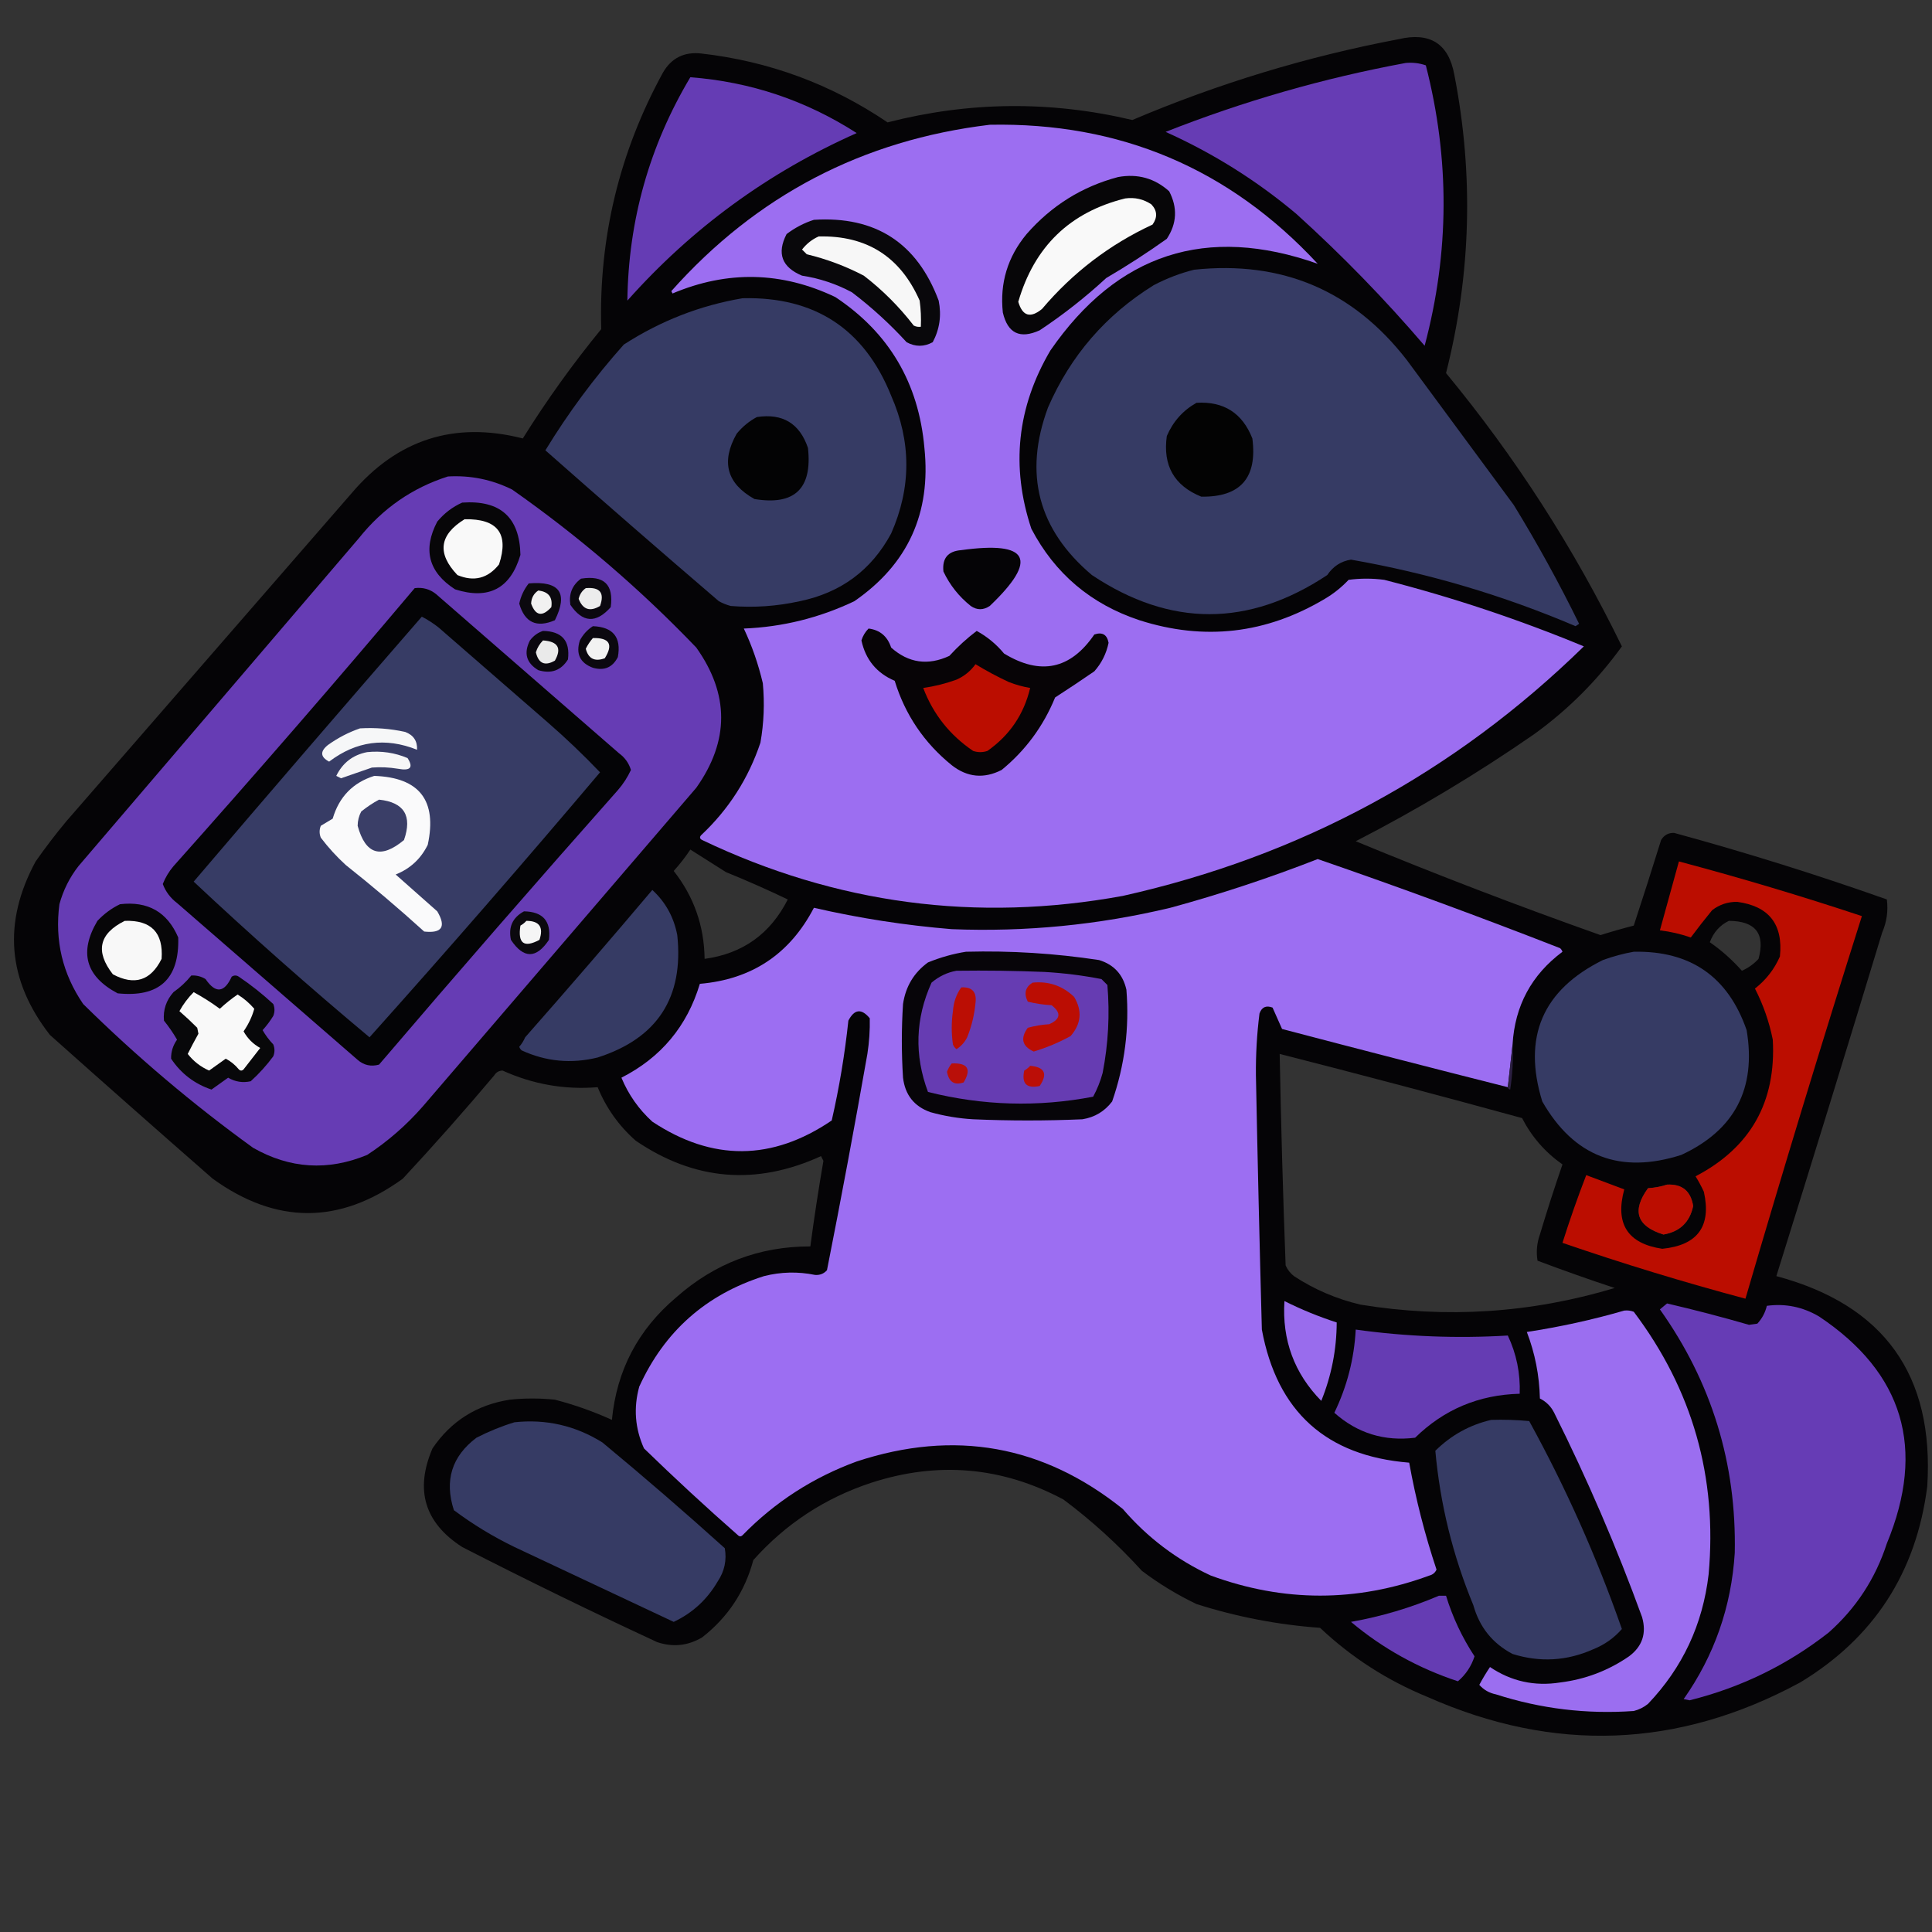 <?xml version="1.0" encoding="UTF-8"?>
<!DOCTYPE svg PUBLIC "-//W3C//DTD SVG 1.1//EN" "http://www.w3.org/Graphics/SVG/1.1/DTD/svg11.dtd">
<svg xmlns="http://www.w3.org/2000/svg" version="1.1" width="813px" height="813px" style="shape-rendering:geometricPrecision; text-rendering:geometricPrecision; image-rendering:optimizeQuality; fill-rule:evenodd; clip-rule:evenodd" xmlns:xlink="http://www.w3.org/1999/xlink">
<rect width="100%" height="100%" fill="#333333" stroke="none"/>
<g><path style="opacity:0.966" fill="#040305" d="M 588.5,16.5 C 601.792,13.378 609.625,18.378 612,31.5C 620.201,73.625 619.034,115.458 608.5,157C 637.661,192.291 662.327,230.624 682.5,272C 672.179,286.321 659.846,298.654 645.5,309C 621.548,325.591 596.548,340.591 570.5,354C 604.448,368.04 638.781,381.207 673.5,393.5C 678.13,392.041 682.796,390.707 687.5,389.5C 691.432,377.536 695.266,365.536 699,353.5C 700.255,351.406 702.088,350.406 704.5,350.5C 734.712,358.738 764.545,368.071 794,378.5C 794.618,383.326 793.951,387.992 792,392.5C 777.359,440.754 762.526,488.921 747.5,537C 792.818,549.126 813.985,578.626 811,625.5C 806.368,661.756 788.534,689.256 757.5,708C 706.263,735.737 653.93,737.737 600.5,714C 583.663,707.088 568.663,697.421 555.5,685C 537.765,683.72 520.432,680.386 503.5,675C 495.333,671.087 487.667,666.42 480.5,661C 470.398,649.892 459.398,639.892 447.5,631C 421.577,617.181 394.577,614.848 366.5,624C 347.086,630.418 330.586,641.251 317,656.5C 313.469,669.705 306.303,680.538 295.5,689C 289.462,692.577 283.128,693.244 276.5,691C 248.891,678.195 221.557,664.862 194.5,651C 178.664,640.816 174.497,626.983 182,609.5C 189.791,598.012 200.625,591.179 214.5,589C 220.833,588.333 227.167,588.333 233.5,589C 241.778,591.148 249.778,593.981 257.5,597.5C 259.498,576.671 268.498,559.504 284.5,546C 300.71,531.634 319.543,524.467 341,524.5C 342.601,512.461 344.434,500.461 346.5,488.5C 346.167,487.833 345.833,487.167 345.5,486.5C 318.184,498.988 292.184,496.821 267.5,480C 260.419,473.751 255.086,466.251 251.5,457.5C 237.614,458.63 224.281,456.296 211.5,450.5C 209.971,450.529 208.804,451.196 208,452.5C 195.538,467.297 182.705,481.797 169.5,496C 142.9,515.297 116.234,515.297 89.5,496C 66.573,475.951 43.739,455.784 21,435.5C 3.099,412.511 1.099,388.178 15,362.5C 19.091,356.653 23.424,350.987 28,345.5C 68,299.5 108,253.5 148,207.5C 167.287,184.849 191.287,177.182 220,184.5C 230.019,168.461 241.019,153.128 253,138.5C 251.927,100.126 260.594,64.126 279,30.5C 282.549,24.419 287.882,21.753 295,22.5C 323.559,25.741 349.726,35.408 373.5,51.5C 407.773,42.689 442.107,42.356 476.5,50.5C 512.717,35.118 550.05,23.785 588.5,16.5 Z M 290.5,357.5 C 295.444,360.645 300.444,363.812 305.5,367C 314.315,370.576 322.981,374.409 331.5,378.5C 324.171,392.99 312.504,401.324 296.5,403.5C 296.329,389.653 291.996,377.319 283.5,366.5C 286.084,363.651 288.417,360.651 290.5,357.5 Z M 727.5,387.5 C 738.749,387.562 742.916,392.896 740,403.5C 738.019,405.657 735.686,407.324 733,408.5C 728.92,403.914 724.42,399.914 719.5,396.5C 721.041,392.361 723.708,389.361 727.5,387.5 Z M 538.5,443.5 C 572.58,452.187 606.58,461.187 640.5,470.5C 644.546,478.382 650.213,484.882 657.5,490C 654.141,499.744 650.974,509.577 648,519.5C 646.723,523.097 646.39,526.764 647,530.5C 657.776,534.567 668.61,538.4 679.5,542C 644.356,552.568 608.69,554.901 572.5,549C 562.45,546.641 553.117,542.641 544.5,537C 542.951,535.786 541.785,534.286 541,532.5C 539.884,502.84 539.05,473.174 538.5,443.5 Z M 701.5,498.5 C 707.832,498.161 711.499,501.161 712.5,507.5C 711.07,514.307 706.904,518.307 700,519.5C 688.753,516.014 686.586,509.514 693.5,500C 696.365,499.817 699.031,499.317 701.5,498.5 Z"/></g>
<g><path style="opacity:1" fill="#663cb4" d="M 591.5,26.5 C 594.448,26.223 597.281,26.556 600,27.5C 610.122,66.901 609.956,106.235 599.5,145.5C 582.716,125.881 564.716,107.381 545.5,90C 528.842,75.995 510.508,64.495 490.5,55.5C 523.344,42.543 557.01,32.877 591.5,26.5 Z"/></g>
<g><path style="opacity:1" fill="#653cb4" d="M 290.5,32.5 C 315.806,34.435 339.139,42.269 360.5,56C 323.271,72.535 291.104,96.035 264,126.5C 264.442,92.723 273.275,61.39 290.5,32.5 Z"/></g>
<g><path style="opacity:1" fill="#9c6ef1" d="M 416.5,52.5 C 471.341,51.428 517.341,70.927 554.5,111C 507.722,94.481 470.222,106.648 442,147.5C 427.982,171.329 425.315,196.329 434,222.5C 443.898,241.386 459.065,254.22 479.5,261C 506.774,269.725 532.774,266.725 557.5,252C 561.198,249.814 564.532,247.147 567.5,244C 572.5,243.333 577.5,243.333 582.5,244C 611.183,251.339 639.183,260.672 666.5,272C 612.017,325.251 547.351,360.251 472.5,377C 410.917,388.261 351.917,380.427 295.5,353.5C 294.479,352.998 294.312,352.332 295,351.5C 306.614,340.607 314.947,327.607 320,312.5C 321.454,304.214 321.787,295.881 321,287.5C 319.094,279.4 316.427,271.733 313,264.5C 329.26,263.847 344.76,260.014 359.5,253C 382.026,237.465 391.859,215.965 389,188.5C 386.59,161.154 374.09,139.987 351.5,125C 328.944,114.249 306.111,113.749 283,123.5C 282.833,123.167 282.667,122.833 282.5,122.5C 318.307,82.263 362.974,58.929 416.5,52.5 Z"/></g>
<g><path style="opacity:0.999" fill="#070608" d="M 470.5,74.5 C 478.741,73.002 485.907,75.002 492,80.5C 495.583,87.404 495.25,94.07 491,100.5C 482.755,106.374 474.255,111.874 465.5,117C 456.741,125.096 447.407,132.429 437.5,139C 429.209,142.771 424.042,140.271 422,131.5C 420.683,119.117 424.016,108.117 432,98.5C 442.47,86.525 455.303,78.525 470.5,74.5 Z"/></g>
<g><path style="opacity:0.998" fill="#f9f9f9" d="M 473.5,83.5 C 477.544,82.958 481.211,83.791 484.5,86C 486.988,88.627 487.155,91.46 485,94.5C 466.94,102.882 451.44,114.715 438.5,130C 433.598,134.032 430.265,133.032 428.5,127C 435.244,103.753 450.244,89.253 473.5,83.5 Z"/></g>
<g><path style="opacity:0.999" fill="#09080b" d="M 342.5,92.5 C 368.411,90.871 385.911,102.204 395,126.5C 396.245,132.706 395.412,138.539 392.5,144C 388.833,146 385.167,146 381.5,144C 374.484,136.319 366.818,129.319 358.5,123C 351.905,119.468 344.905,117.135 337.5,116C 328.984,112.448 326.818,106.615 331,98.5C 334.575,95.798 338.408,93.798 342.5,92.5 Z"/></g>
<g><path style="opacity:0.998" fill="#f7f7f7" d="M 344.5,99.5 C 364.696,99.015 378.863,108.015 387,126.5C 387.499,130.152 387.665,133.818 387.5,137.5C 386.448,137.649 385.448,137.483 384.5,137C 378.377,129.054 371.377,122.054 363.5,116C 355.877,112.014 347.877,109.014 339.5,107C 338.833,106.333 338.167,105.667 337.5,105C 339.469,102.511 341.802,100.678 344.5,99.5 Z"/></g>
<g><path style="opacity:1" fill="#363b64" d="M 502.5,113.5 C 539.5,109.59 569.333,122.257 592,151.5C 607,171.833 622,192.167 637,212.5C 646.928,228.685 656.095,245.352 664.5,262.5C 664,262.833 663.5,263.167 663,263.5C 632.565,250.517 601.065,241.184 568.5,235.5C 564.316,236.154 560.982,238.321 558.5,242C 525.425,263.93 492.425,263.93 459.5,242C 436.842,222.871 430.676,199.371 441,171.5C 450.493,149.676 465.327,132.51 485.5,120C 491.02,117.11 496.686,114.943 502.5,113.5 Z"/></g>
<g><path style="opacity:1" fill="#363b64" d="M 312.5,125.5 C 342.879,124.764 363.712,138.431 375,166.5C 383.521,185.887 383.521,205.22 375,224.5C 366.691,239.924 353.857,249.424 336.5,253C 326.926,255.119 317.259,255.786 307.5,255C 305.754,254.529 304.087,253.862 302.5,253C 277.994,231.991 253.66,210.824 229.5,189.5C 239.151,173.68 250.151,158.847 262.5,145C 277.949,135.024 294.616,128.524 312.5,125.5 Z"/></g>
<g><path style="opacity:0.997" fill="#030303" d="M 503.5,169.5 C 514.963,168.815 522.796,173.815 527,184.5C 529.158,201.076 521.991,209.243 505.5,209C 494.099,204.377 489.266,195.877 491,183.5C 493.636,177.369 497.803,172.703 503.5,169.5 Z"/></g>
<g><path style="opacity:0.998" fill="#030304" d="M 318.5,175.5 C 329.331,173.84 336.498,178.173 340,188.5C 341.879,205.623 334.379,212.789 317.5,210C 305.816,203.494 303.316,194.327 310,182.5C 312.441,179.546 315.275,177.213 318.5,175.5 Z"/></g>
<g><path style="opacity:1" fill="#663cb4" d="M 188.5,200.5 C 197.991,199.956 206.991,201.79 215.5,206C 243.445,225.605 269.279,247.772 293,272.5C 306.961,292.139 306.961,311.805 293,331.5C 254.667,376.167 216.333,420.833 178,465.5C 171.054,473.452 163.221,480.286 154.5,486C 137.971,492.823 121.971,491.823 106.5,483C 81.2,464.711 57.367,444.544 35,422.5C 26.326,409.8 22.992,395.8 25,380.5C 26.612,374.609 29.279,369.275 33,364.5C 72.333,318.5 111.667,272.5 151,226.5C 161.017,213.94 173.517,205.274 188.5,200.5 Z"/></g>
<g><path style="opacity:0.997" fill="#070608" d="M 194.5,211.5 C 210.52,210.362 218.687,217.695 219,233.5C 214.828,247.671 205.661,252.504 191.5,248C 180.325,240.799 177.825,231.299 184,219.5C 186.94,215.963 190.44,213.297 194.5,211.5 Z"/></g>
<g><path style="opacity:0.998" fill="#f9f9f9" d="M 195.5,218.5 C 209.418,218.226 214.251,224.559 210,237.5C 205.299,243.41 199.466,244.91 192.5,242C 183.824,232.903 184.824,225.07 195.5,218.5 Z"/></g>
<g><path style="opacity:0.998" fill="#050406" d="M 404.5,231.5 C 433.089,227.537 437.089,235.37 416.5,255C 413.789,256.805 411.122,256.805 408.5,255C 403.525,251.03 399.691,246.197 397,240.5C 396.405,234.928 398.905,231.928 404.5,231.5 Z"/></g>
<g><path style="opacity:0.996" fill="#0b080e" d="M 244.5,243.5 C 254.158,241.993 258.325,245.993 257,255.5C 250.831,262.435 245.164,262.101 240,254.5C 239.319,249.871 240.819,246.205 244.5,243.5 Z"/></g>
<g><path style="opacity:0.996" fill="#0b090d" d="M 222.5,245.5 C 235.516,244.403 239.183,249.57 233.5,261C 225.792,264.311 220.792,261.978 218.5,254C 219.187,250.827 220.521,247.994 222.5,245.5 Z"/></g>
<g><path style="opacity:0.998" fill="#040406" d="M 174.5,247.5 C 177.893,247.062 180.893,247.895 183.5,250C 209.167,272.333 234.833,294.667 260.5,317C 262.958,318.787 264.624,321.121 265.5,324C 264.076,327.092 262.243,329.926 260,332.5C 226.127,370.704 192.627,409.204 159.5,448C 156.12,448.938 153.12,448.271 150.5,446C 125.167,424 99.833,402 74.5,380C 71.716,377.888 69.716,375.221 68.5,372C 69.586,369.248 71.086,366.748 73,364.5C 107.416,325.924 141.249,286.924 174.5,247.5 Z"/></g>
<g><path style="opacity:0.996" fill="#ededed" d="M 246.5,247.5 C 252.487,246.977 254.487,249.477 252.5,255C 248.262,257.527 245.262,256.527 243.5,252C 243.957,250.06 244.957,248.56 246.5,247.5 Z"/></g>
<g><path style="opacity:0.993" fill="#f2f2f2" d="M 226.5,248.5 C 230.803,248.963 232.636,251.296 232,255.5C 228.21,259.671 225.377,259.171 223.5,254C 223.613,251.601 224.613,249.768 226.5,248.5 Z"/></g>
<g><path style="opacity:0.999" fill="#373c65" d="M 177.5,259.5 C 179.932,260.75 182.266,262.25 184.5,264C 199.833,277.333 215.167,290.667 230.5,304C 238.201,310.703 245.535,317.703 252.5,325C 220.71,362.624 188.377,399.791 155.5,436.5C 130.17,415.348 105.503,393.515 81.5,371C 113.322,333.678 145.322,296.511 177.5,259.5 Z"/></g>
<g><path style="opacity:0.996" fill="#0b080e" d="M 249.5,263.5 C 258.015,263.844 261.515,268.177 260,276.5C 257.774,280.861 254.274,282.361 249.5,281C 244.076,278.983 242.242,275.15 244,269.5C 245.36,266.977 247.193,264.977 249.5,263.5 Z"/></g>
<g><path style="opacity:0.999" fill="#070406" d="M 365.5,264.5 C 370.267,265.088 373.434,267.755 375,272.5C 382.325,279.017 390.492,280.184 399.5,276C 403.046,272.118 406.879,268.618 411,265.5C 415.404,267.898 419.238,271.065 422.5,275C 437.818,284.334 450.485,281.667 460.5,267C 463.857,265.859 465.857,267.025 466.5,270.5C 465.557,275.053 463.557,279.053 460.5,282.5C 455.03,286.26 449.53,289.927 444,293.5C 439.038,305.612 431.538,315.779 421.5,324C 414.049,327.801 407.049,327.135 400.5,322C 388.883,312.596 380.883,300.762 376.5,286.5C 368.902,283.237 364.236,277.57 362.5,269.5C 363.092,267.577 364.092,265.911 365.5,264.5 Z"/></g>
<g><path style="opacity:0.996" fill="#0a070d" d="M 228.5,265.5 C 236.472,265.636 239.972,269.636 239,277.5C 236.103,282.155 231.937,283.655 226.5,282C 221.465,278.987 220.298,274.82 223,269.5C 224.5,267.531 226.333,266.198 228.5,265.5 Z"/></g>
<g><path style="opacity:0.997" fill="#f2f2f2" d="M 249.5,268.5 C 256.486,268.331 258.153,271.164 254.5,277C 250.26,278.539 247.593,277.206 246.5,273C 247.315,271.357 248.315,269.857 249.5,268.5 Z"/></g>
<g><path style="opacity:0.996" fill="#ebebeb" d="M 228.5,269.5 C 234.803,269.924 236.469,272.757 233.5,278C 229.301,280.401 226.634,279.234 225.5,274.5C 226.092,272.577 227.092,270.911 228.5,269.5 Z"/></g>
<g><path style="opacity:0.999" fill="#bb0d00" d="M 410.5,279.5 C 414.954,282.229 419.62,284.729 424.5,287C 427.432,288.145 430.432,288.978 433.5,289.5C 430.862,300.608 424.862,309.441 415.5,316C 413.5,316.667 411.5,316.667 409.5,316C 399.678,309.351 392.678,300.517 388.5,289.5C 393.289,288.818 397.955,287.652 402.5,286C 405.787,284.533 408.454,282.366 410.5,279.5 Z"/></g>
<g><path style="opacity:0.994" fill="#f7f8f9" d="M 151.5,306.5 C 157.925,306.13 164.258,306.63 170.5,308C 174.007,309.33 175.673,311.83 175.5,315.5C 162.198,310.191 149.865,311.857 138.5,320.5C 134.785,318.535 134.618,316.202 138,313.5C 142.232,310.469 146.732,308.135 151.5,306.5 Z"/></g>
<g><path style="opacity:0.994" fill="#f7f7f8" d="M 154.5,316.5 C 160.434,315.889 166.1,316.722 171.5,319C 174.06,322.973 172.727,324.473 167.5,323.5C 163.829,322.885 160.162,322.719 156.5,323C 152.162,324.503 147.828,326.003 143.5,327.5C 142.833,327.167 142.167,326.833 141.5,326.5C 144.196,320.991 148.529,317.657 154.5,316.5 Z"/></g>
<g><path style="opacity:0.998" fill="#fafafb" d="M 157.5,326.5 C 176.509,327.171 184.009,336.838 180,355.5C 177.108,361.392 172.608,365.559 166.5,368C 172.333,373.167 178.167,378.333 184,383.5C 187.838,389.99 186.005,392.823 178.5,392C 167.794,382.291 156.794,372.958 145.5,364C 141.631,360.466 138.131,356.633 135,352.5C 134.333,350.833 134.333,349.167 135,347.5C 136.667,346.5 138.333,345.5 140,344.5C 142.683,335.318 148.517,329.318 157.5,326.5 Z"/></g>
<g><path style="opacity:0.999" fill="#3a3e67" d="M 159.5,336.5 C 170.067,337.616 173.567,343.283 170,353.5C 160.295,361.583 153.795,359.583 150.5,347.5C 150.515,345.366 151.015,343.366 152,341.5C 154.426,339.548 156.926,337.881 159.5,336.5 Z"/></g>
<g><path style="opacity:1" fill="#9c6ef2" d="M 636.5,439.5 C 635.833,445.5 635.167,451.5 634.5,457.5C 602.81,449.494 571.143,441.327 539.5,433C 538.167,430 536.833,427 535.5,424C 532.783,422.967 530.949,423.8 530,426.5C 528.913,435.117 528.413,443.784 528.5,452.5C 529.2,488.17 530.033,523.837 531,559.5C 537.401,594.024 558.068,612.691 593,615.5C 595.758,630.797 599.592,645.797 604.5,660.5C 603.91,661.799 602.91,662.632 601.5,663C 570.852,674.266 540.185,674.266 509.5,663C 495.181,656.355 482.848,647.022 472.5,635C 438.974,608.109 401.641,601.443 360.5,615C 342.12,621.726 326.12,632.059 312.5,646C 311.833,646.667 311.167,646.667 310.5,646C 297.048,634.182 283.882,622.016 271,609.5C 267.21,601.108 266.543,592.442 269,583.5C 279.6,560.234 297.1,544.734 321.5,537C 328.619,535.194 335.785,535.028 343,536.5C 345.034,536.646 346.701,535.98 348,534.5C 353.986,504.256 359.652,473.922 365,443.5C 365.779,438.5 366.112,433.5 366,428.5C 362.527,424.283 359.527,424.616 357,429.5C 355.504,443.642 353.17,457.642 350,471.5C 324.922,488.551 299.755,488.717 274.5,472C 268.775,466.781 264.442,460.614 261.5,453.5C 278.129,445.038 289.129,431.871 294.5,414C 316.364,412.137 332.364,401.471 342.5,382C 361.541,386.388 380.875,389.388 400.5,391C 431.579,392.225 462.245,389.225 492.5,382C 513.544,376.263 534.21,369.43 554.5,361.5C 588.764,373.31 622.764,385.81 656.5,399C 656.957,399.414 657.291,399.914 657.5,400.5C 644.465,410.237 637.465,423.237 636.5,439.5 Z"/></g>
<g><path style="opacity:0.999" fill="#bb0d00" d="M 706.5,362.5 C 732.388,369.389 758.054,377.056 783.5,385.5C 766.555,438.999 750.222,492.666 734.5,546.5C 708.532,539.566 682.866,531.732 657.5,523C 660.543,513.37 663.876,503.87 667.5,494.5C 672.88,496.506 678.213,498.506 683.5,500.5C 679.559,514.979 684.893,523.312 699.5,525.5C 714.401,524.013 720.234,516.013 717,501.5C 715.961,499.254 714.794,497.087 713.5,495C 736.626,482.927 747.459,463.76 746,437.5C 744.495,429.984 741.995,422.818 738.5,416C 743.15,412.355 746.65,407.855 749,402.5C 750.408,388.965 744.408,381.298 731,379.5C 727.077,379.474 723.577,380.641 720.5,383C 717.357,386.82 714.357,390.654 711.5,394.5C 707.264,393.024 702.93,392.024 698.5,391.5C 701.167,381.833 703.833,372.167 706.5,362.5 Z M 701.5,498.5 C 699.031,499.317 696.365,499.817 693.5,500C 686.586,509.514 688.753,516.014 700,519.5C 706.904,518.307 711.07,514.307 712.5,507.5C 711.499,501.161 707.832,498.161 701.5,498.5 Z"/></g>
<g><path style="opacity:0.999" fill="#363b64" d="M 274.5,374.5 C 280.049,379.588 283.549,385.922 285,393.5C 287.782,419.775 276.615,436.942 251.5,445C 240.442,447.727 229.775,446.727 219.5,442C 219.043,441.586 218.709,441.086 218.5,440.5C 219.531,439.3 220.365,437.966 221,436.5C 239.078,415.989 256.911,395.322 274.5,374.5 Z"/></g>
<g><path style="opacity:0.998" fill="#070608" d="M 50.5,380.5 C 62.251,379.12 70.418,383.787 75,394.5C 75.51,411.987 67.01,419.821 49.5,418C 36.013,410.848 33.18,400.681 41,387.5C 43.79,384.535 46.957,382.202 50.5,380.5 Z"/></g>
<g><path style="opacity:0.994" fill="#0c0a0e" d="M 220.5,383.5 C 228.472,383.636 231.972,387.636 231,395.5C 225.667,403.5 220.333,403.5 215,395.5C 213.873,390.089 215.707,386.089 220.5,383.5 Z"/></g>
<g><path style="opacity:0.999" fill="#f8f8f8" d="M 52.5,387.5 C 63.62,387.12 68.787,392.453 68,403.5C 63.437,412.68 56.603,414.847 47.5,410C 39.991,400.375 41.658,392.875 52.5,387.5 Z"/></g>
<g><path style="opacity:0.999" fill="#f5f5f5" d="M 221.5,387.5 C 226.989,387.504 228.822,390.171 227,395.5C 220.479,398.995 217.813,396.995 219,389.5C 219.995,388.934 220.828,388.267 221.5,387.5 Z"/></g>
<g><path style="opacity:0.999" fill="#070509" d="M 406.5,400.5 C 425.27,400.009 443.936,401.176 462.5,404C 468.74,405.908 472.573,410.075 474,416.5C 475.294,432.615 473.294,448.282 468,463.5C 464.846,467.661 460.679,470.161 455.5,471C 440.167,471.667 424.833,471.667 409.5,471C 403.392,470.645 397.392,469.645 391.5,468C 384.703,465.598 380.87,460.765 380,453.5C 379.333,443.167 379.333,432.833 380,422.5C 381.097,415.126 384.597,409.293 390.5,405C 395.783,402.85 401.116,401.35 406.5,400.5 Z"/></g>
<g><path style="opacity:1" fill="#363b64" d="M 687.5,400.5 C 711.374,400.014 727.208,411.014 735,433.5C 739.122,458.093 729.956,475.593 707.5,486C 681.795,494.219 662.295,486.719 649,463.5C 640.634,436.402 649.134,416.569 674.5,404C 678.86,402.417 683.194,401.25 687.5,400.5 Z"/></g>
<g><path style="opacity:1" fill="#663cb2" d="M 402.5,408.5 C 414.838,408.333 427.171,408.5 439.5,409C 447.61,409.463 455.61,410.463 463.5,412C 464.333,412.833 465.167,413.667 466,414.5C 467.047,426.942 466.381,439.275 464,451.5C 463.058,454.993 461.725,458.326 460,461.5C 436.719,465.96 413.553,465.294 390.5,459.5C 384.68,443.933 385.18,428.6 392,413.5C 395.147,410.841 398.647,409.174 402.5,408.5 Z"/></g>
<g><path style="opacity:0.998" fill="#08080a" d="M 80.5,410.5 C 82.655,410.372 84.655,410.872 86.5,412C 90.706,418.158 94.373,417.825 97.5,411C 98.5,410.333 99.5,410.333 100.5,411C 105.621,414.453 110.454,418.286 115,422.5C 115.667,424.167 115.667,425.833 115,427.5C 113.692,429.641 112.192,431.641 110.5,433.5C 111.757,435.679 113.257,437.679 115,439.5C 115.667,441.167 115.667,442.833 115,444.5C 112.203,448.299 109.036,451.799 105.5,455C 102.147,455.747 98.98,455.247 96,453.5C 93.667,455.167 91.333,456.833 89,458.5C 81.833,456.088 76.166,451.755 72,445.5C 71.94,442.604 72.773,439.937 74.5,437.5C 72.897,434.72 71.063,432.054 69,429.5C 68.585,424.979 69.918,420.979 73,417.5C 75.86,415.498 78.36,413.165 80.5,410.5 Z"/></g>
<g><path style="opacity:0.994" fill="#bc0e03" d="M 434.5,413.5 C 441.289,412.818 447.122,414.818 452,419.5C 455.498,425.349 454.998,430.849 450.5,436C 445.593,438.691 440.426,440.857 435,442.5C 430.107,440.263 429.274,436.93 432.5,432.5C 435.447,431.679 438.447,431.179 441.5,431C 446.325,428.865 446.659,426.199 442.5,423C 439.118,422.824 435.785,422.324 432.5,421.5C 430.778,418.082 431.444,415.416 434.5,413.5 Z"/></g>
<g><path style="opacity:0.994" fill="#bc0f04" d="M 404.5,415.5 C 409.07,415.238 411.07,417.404 410.5,422C 410.042,427 408.875,431.833 407,436.5C 405.959,438.585 404.459,440.252 402.5,441.5C 401.808,440.975 401.308,440.308 401,439.5C 400.333,434.833 400.333,430.167 401,425.5C 401.264,421.736 402.431,418.403 404.5,415.5 Z"/></g>
<g><path style="opacity:0.998" fill="#f9f9f9" d="M 81.5,417.5 C 85.308,419.573 88.974,421.906 92.5,424.5C 94.867,422.296 97.367,420.296 100,418.5C 102.616,420.112 104.95,422.112 107,424.5C 106.089,427.805 104.589,430.971 102.5,434C 104.154,436.987 106.487,439.321 109.5,441C 107.167,444 104.833,447 102.5,450C 101.833,450.667 101.167,450.667 100.5,450C 98.946,448.108 97.112,446.608 95,445.5C 92.667,447.167 90.333,448.833 88,450.5C 84.439,448.945 81.439,446.612 79,443.5C 80.373,440.741 81.873,437.908 83.5,435C 83.333,434.167 83.167,433.333 83,432.5C 80.554,430.041 78.054,427.708 75.5,425.5C 77.14,422.532 79.14,419.865 81.5,417.5 Z"/></g>
<g><path style="opacity:0.873" fill="#30234a" d="M 636.5,439.5 C 636.83,445.868 636.496,452.202 635.5,458.5C 634.893,458.376 634.56,458.043 634.5,457.5C 635.167,451.5 635.833,445.5 636.5,439.5 Z"/></g>
<g><path style="opacity:0.99" fill="#ba1009" d="M 400.5,447.5 C 407.225,447.204 408.891,449.871 405.5,455.5C 401.61,456.817 399.276,455.317 398.5,451C 398.978,449.697 399.645,448.531 400.5,447.5 Z"/></g>
<g><path style="opacity:0.991" fill="#bb0f07" d="M 433.5,448.5 C 439.643,449.026 440.976,451.86 437.5,457C 432,458.167 429.833,456 431,450.5C 431.995,449.934 432.828,449.267 433.5,448.5 Z"/></g>
<g><path style="opacity:1" fill="#996ced" d="M 540.5,547.5 C 547.616,551.059 554.95,554.059 562.5,556.5C 562.45,567.918 560.283,578.918 556,589.5C 544.629,577.897 539.462,563.897 540.5,547.5 Z"/></g>
<g><path style="opacity:1" fill="#663cb5" d="M 701.5,548.5 C 713.062,551.186 724.562,554.186 736,557.5C 737.167,557.333 738.333,557.167 739.5,557C 741.484,554.866 742.818,552.366 743.5,549.5C 751.279,548.442 758.613,549.942 765.5,554C 801.002,577.724 810.502,609.557 794,649.5C 789.204,664.274 781.037,676.774 769.5,687C 752.094,700.619 732.594,710.119 711,715.5C 710.167,715.333 709.333,715.167 708.5,715C 721.409,696.611 728.576,676.111 730,653.5C 730.776,615.83 720.276,581.664 698.5,551C 699.571,550.148 700.571,549.315 701.5,548.5 Z"/></g>
<g><path style="opacity:1" fill="#9b6ef0" d="M 683.5,551.5 C 684.873,551.343 686.207,551.51 687.5,552C 712.206,584.785 722.706,621.618 719,662.5C 716.53,683.601 708.03,701.768 693.5,717C 691.725,718.439 689.725,719.439 687.5,720C 667.711,721.407 648.378,719.073 629.5,713C 626.681,712.426 624.348,711.093 622.5,709C 623.868,706.433 625.368,703.933 627,701.5C 635.934,707.524 645.767,709.69 656.5,708C 667.086,706.694 676.753,703.028 685.5,697C 691.112,692.824 692.945,687.324 691,680.5C 680.319,651.136 667.985,622.469 654,594.5C 652.667,591.833 650.667,589.833 648,588.5C 647.775,578.812 645.942,569.478 642.5,560.5C 656.474,558.374 670.14,555.374 683.5,551.5 Z"/></g>
<g><path style="opacity:1" fill="#653cb3" d="M 570.5,559.5 C 591.75,562.454 613.084,563.287 634.5,562C 638.148,569.742 639.815,577.909 639.5,586.5C 622.316,586.932 607.649,593.099 595.5,605C 582.524,606.618 571.19,603.118 561.5,594.5C 566.849,583.435 569.849,571.769 570.5,559.5 Z"/></g>
<g><path style="opacity:0.999" fill="#363b64" d="M 627.5,597.5 C 632.844,597.334 638.177,597.501 643.5,598C 658.898,626 671.898,655.166 682.5,685.5C 679.218,689.272 675.218,692.105 670.5,694C 659.397,698.957 648.063,699.624 636.5,696C 628.087,691.579 622.587,684.746 620,675.5C 611.355,654.589 606.022,632.922 604,610.5C 610.667,603.92 618.5,599.586 627.5,597.5 Z"/></g>
<g><path style="opacity:1" fill="#363b64" d="M 216.5,598.5 C 229.814,597.079 242.147,599.912 253.5,607C 270.962,621.46 288.128,636.293 305,651.5C 305.877,656.544 304.877,661.211 302,665.5C 297.563,673.106 291.397,678.772 283.5,682.5C 261.167,672 238.833,661.5 216.5,651C 207.473,646.628 198.973,641.461 191,635.5C 186.945,623.002 190.112,612.835 200.5,605C 205.744,602.315 211.077,600.148 216.5,598.5 Z"/></g>
<g><path style="opacity:1" fill="#653cb3" d="M 605.5,671.5 C 606.5,671.5 607.5,671.5 608.5,671.5C 611.286,680.572 615.286,689.072 620.5,697C 619.129,701.193 616.795,704.693 613.5,707.5C 596.787,701.983 581.787,693.65 568.5,682.5C 581.349,680.214 593.682,676.547 605.5,671.5 Z"/></g>
</svg>
